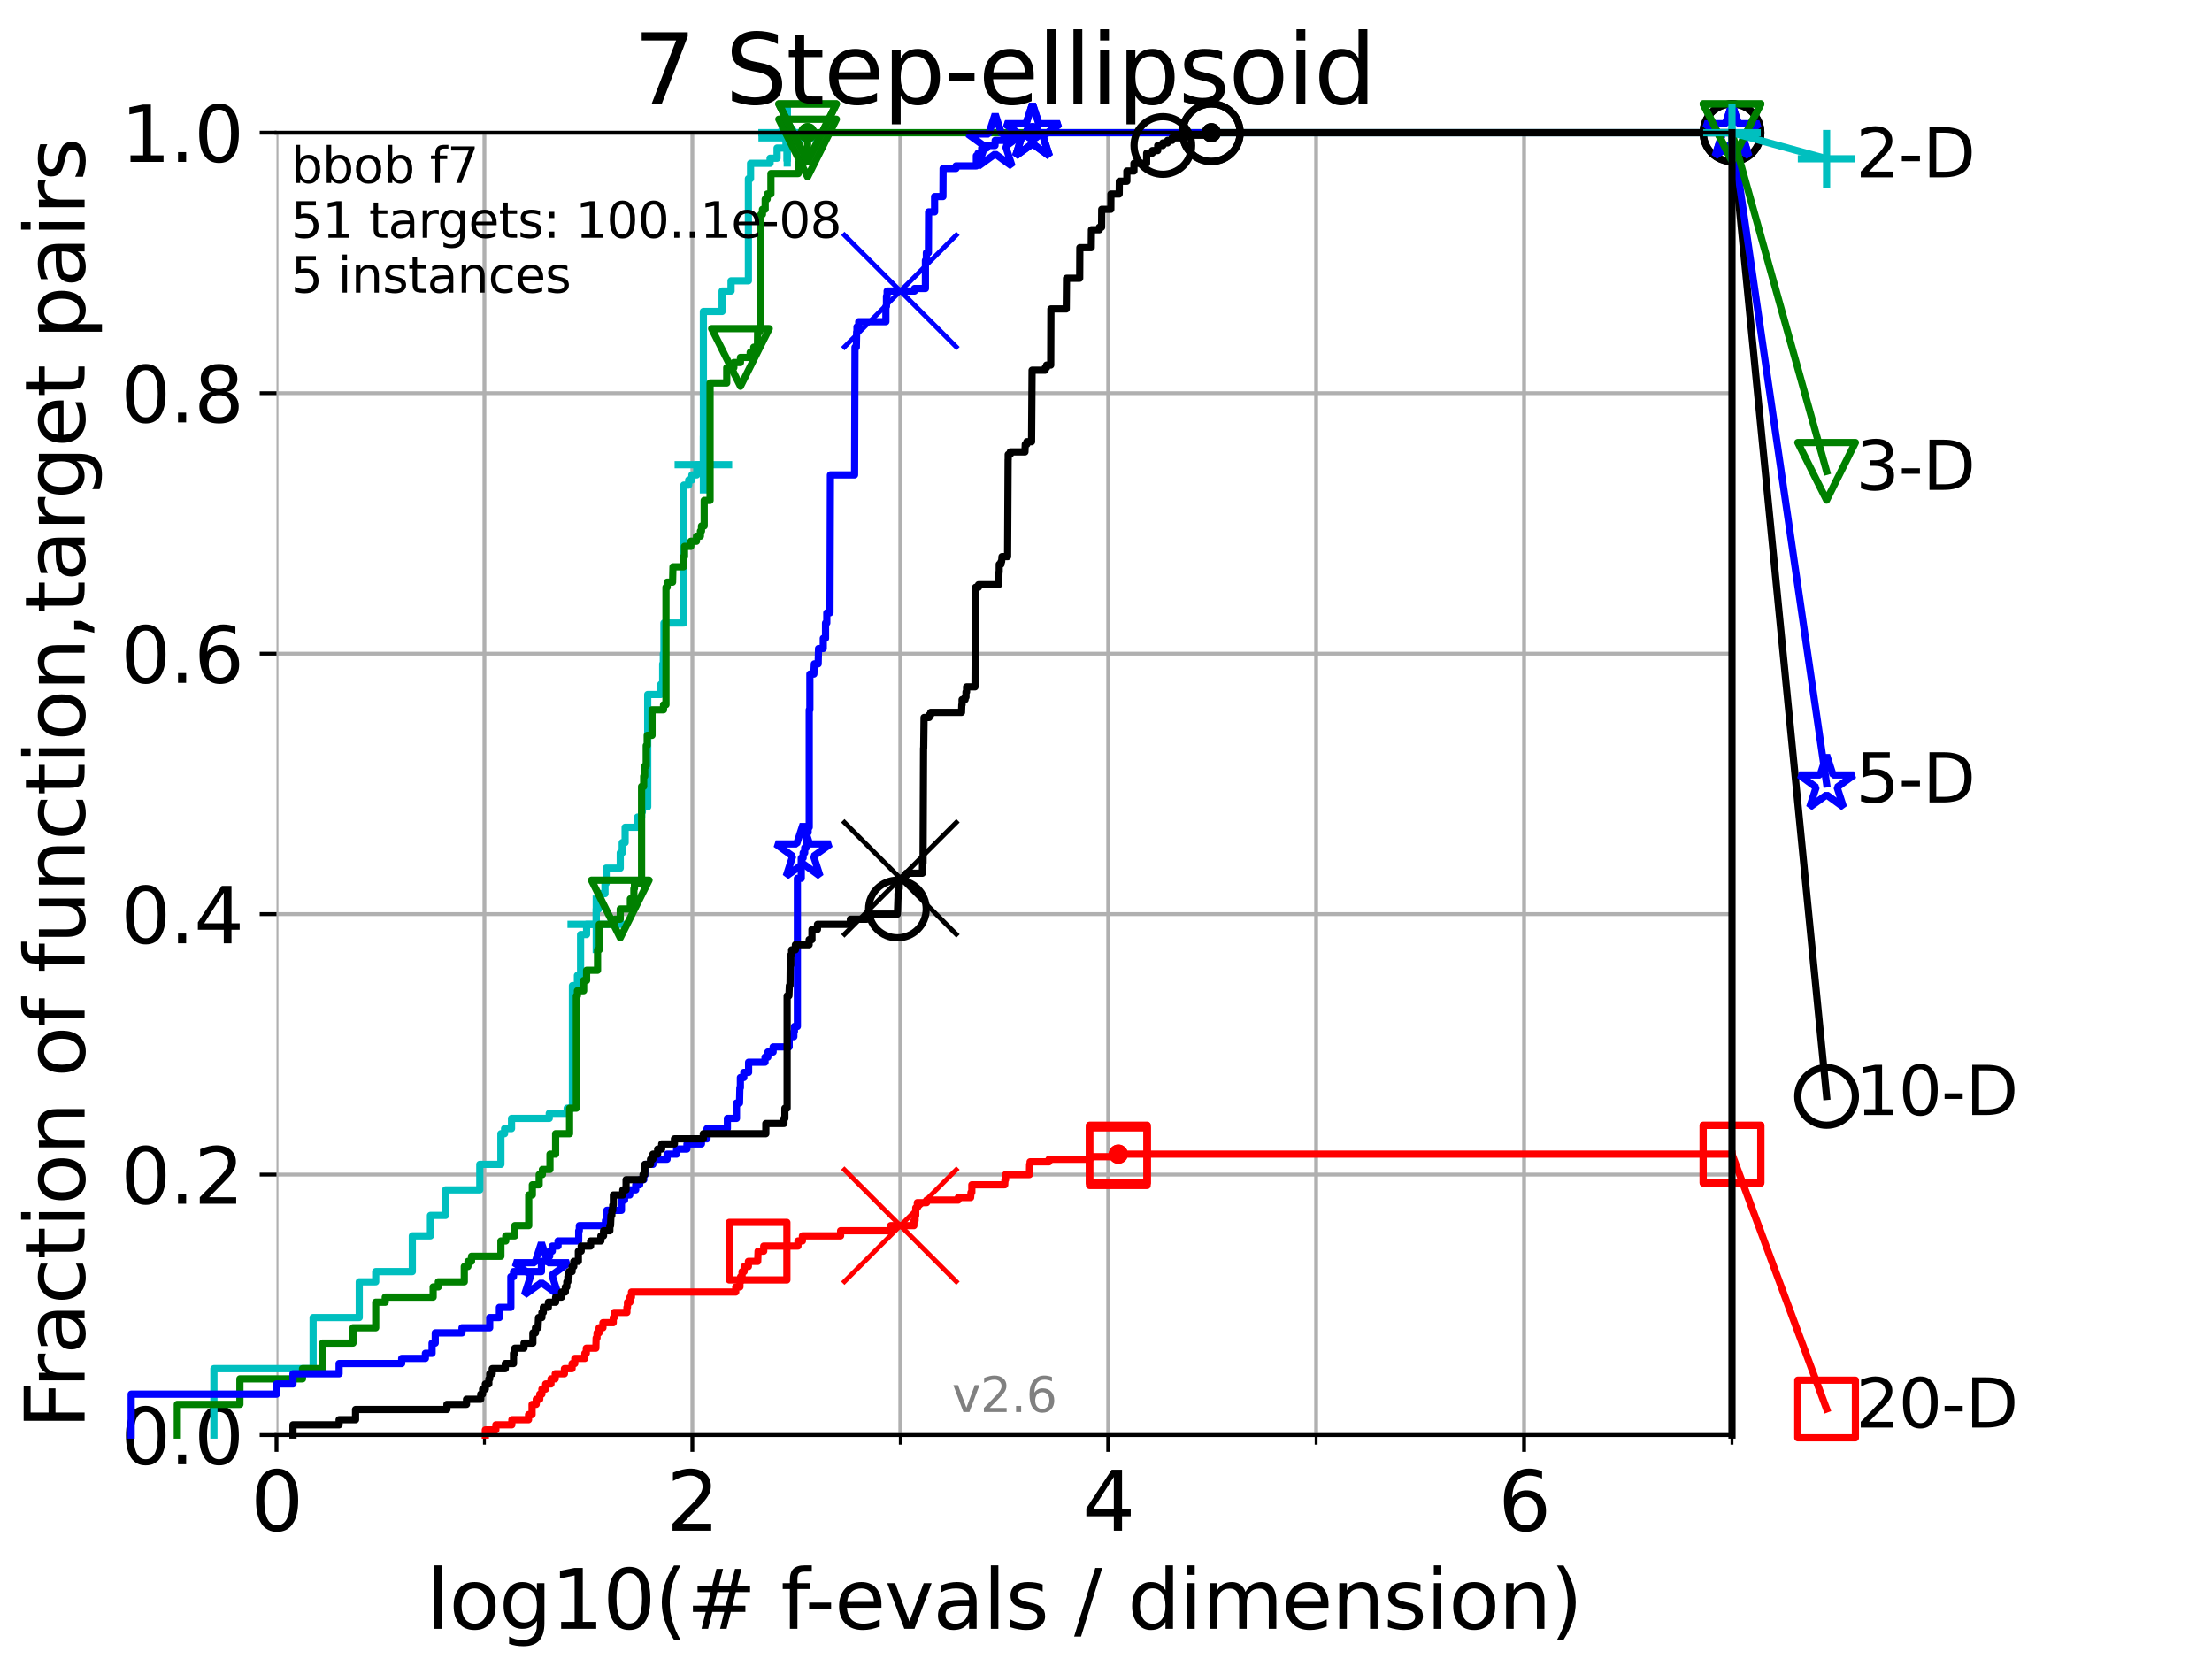 <?xml version="1.0" encoding="utf-8" standalone="no"?>
<!DOCTYPE svg PUBLIC "-//W3C//DTD SVG 1.1//EN"
  "http://www.w3.org/Graphics/SVG/1.1/DTD/svg11.dtd">
<svg xmlns:xlink="http://www.w3.org/1999/xlink" width="460.8pt" height="345.6pt" viewBox="0 0 460.8 345.6" xmlns="http://www.w3.org/2000/svg" version="1.1">
 <defs>
  <style type="text/css">*{stroke-linejoin: round; stroke-linecap: butt}</style>
 </defs>
 <g id="figure_1">
  <g id="patch_1">
   <path d="M 0 345.6 
L 460.8 345.6 
L 460.8 0 
L 0 0 
z
" style="fill: #ffffff"/>
  </g>
  <g id="axes_1">
   <g id="patch_2">
    <path d="M 57.6 298.944 
L 360.806 298.944 
L 360.806 27.648 
L 57.6 27.648 
z
" style="fill: #ffffff"/>
   </g>
   <g id="matplotlib.axis_1">
    <g id="xtick_1">
     <g id="line2d_1">
      <path d="M 57.6 298.944 
L 57.6 27.648 
" clip-path="url(#pb63f9538b0)" style="fill: none; stroke: #b0b0b0; stroke-width: 0.8; stroke-linecap: square"/>
     </g>
     <g id="line2d_2">
      <defs>
       <path id="m1f222aedf0" d="M 0 0 
L 0 3.5 
" style="stroke: #000000; stroke-width: 0.8"/>
      </defs>
      <g>
       <use xlink:href="#m1f222aedf0" x="57.6" y="298.944" style="stroke: #000000; stroke-width: 0.8"/>
      </g>
     </g>
     <g id="text_1">
      <!-- 0 -->
      <g transform="translate(52.192 318.861)scale(0.17 -0.17)">
       <defs>
        <path id="DejaVuSans-30" d="M 2034 4250 
Q 1547 4250 1301 3770 
Q 1056 3291 1056 2328 
Q 1056 1369 1301 889 
Q 1547 409 2034 409 
Q 2525 409 2770 889 
Q 3016 1369 3016 2328 
Q 3016 3291 2770 3770 
Q 2525 4250 2034 4250 
z
M 2034 4750 
Q 2819 4750 3233 4129 
Q 3647 3509 3647 2328 
Q 3647 1150 3233 529 
Q 2819 -91 2034 -91 
Q 1250 -91 836 529 
Q 422 1150 422 2328 
Q 422 3509 836 4129 
Q 1250 4750 2034 4750 
z
" transform="scale(0.016)"/>
       </defs>
       <use xlink:href="#DejaVuSans-30"/>
      </g>
     </g>
    </g>
    <g id="xtick_2">
     <g id="line2d_3">
      <path d="M 144.23 298.944 
L 144.23 27.648 
" clip-path="url(#pb63f9538b0)" style="fill: none; stroke: #b0b0b0; stroke-width: 0.8; stroke-linecap: square"/>
     </g>
     <g id="line2d_4">
      <g>
       <use xlink:href="#m1f222aedf0" x="144.23" y="298.944" style="stroke: #000000; stroke-width: 0.8"/>
      </g>
     </g>
     <g id="text_2">
      <!-- 2 -->
      <g transform="translate(138.822 318.861)scale(0.17 -0.17)">
       <defs>
        <path id="DejaVuSans-32" d="M 1228 531 
L 3431 531 
L 3431 0 
L 469 0 
L 469 531 
Q 828 903 1448 1529 
Q 2069 2156 2228 2338 
Q 2531 2678 2651 2914 
Q 2772 3150 2772 3378 
Q 2772 3750 2511 3984 
Q 2250 4219 1831 4219 
Q 1534 4219 1204 4116 
Q 875 4013 500 3803 
L 500 4441 
Q 881 4594 1212 4672 
Q 1544 4750 1819 4750 
Q 2544 4750 2975 4387 
Q 3406 4025 3406 3419 
Q 3406 3131 3298 2873 
Q 3191 2616 2906 2266 
Q 2828 2175 2409 1742 
Q 1991 1309 1228 531 
z
" transform="scale(0.016)"/>
       </defs>
       <use xlink:href="#DejaVuSans-32"/>
      </g>
     </g>
    </g>
    <g id="xtick_3">
     <g id="line2d_5">
      <path d="M 230.861 298.944 
L 230.861 27.648 
" clip-path="url(#pb63f9538b0)" style="fill: none; stroke: #b0b0b0; stroke-width: 0.8; stroke-linecap: square"/>
     </g>
     <g id="line2d_6">
      <g>
       <use xlink:href="#m1f222aedf0" x="230.861" y="298.944" style="stroke: #000000; stroke-width: 0.8"/>
      </g>
     </g>
     <g id="text_3">
      <!-- 4 -->
      <g transform="translate(225.453 318.861)scale(0.17 -0.17)">
       <defs>
        <path id="DejaVuSans-34" d="M 2419 4116 
L 825 1625 
L 2419 1625 
L 2419 4116 
z
M 2253 4666 
L 3047 4666 
L 3047 1625 
L 3713 1625 
L 3713 1100 
L 3047 1100 
L 3047 0 
L 2419 0 
L 2419 1100 
L 313 1100 
L 313 1709 
L 2253 4666 
z
" transform="scale(0.016)"/>
       </defs>
       <use xlink:href="#DejaVuSans-34"/>
      </g>
     </g>
    </g>
    <g id="xtick_4">
     <g id="line2d_7">
      <path d="M 317.491 298.944 
L 317.491 27.648 
" clip-path="url(#pb63f9538b0)" style="fill: none; stroke: #b0b0b0; stroke-width: 0.8; stroke-linecap: square"/>
     </g>
     <g id="line2d_8">
      <g>
       <use xlink:href="#m1f222aedf0" x="317.491" y="298.944" style="stroke: #000000; stroke-width: 0.8"/>
      </g>
     </g>
     <g id="text_4">
      <!-- 6 -->
      <g transform="translate(312.083 318.861)scale(0.17 -0.17)">
       <defs>
        <path id="DejaVuSans-36" d="M 2113 2584 
Q 1688 2584 1439 2293 
Q 1191 2003 1191 1497 
Q 1191 994 1439 701 
Q 1688 409 2113 409 
Q 2538 409 2786 701 
Q 3034 994 3034 1497 
Q 3034 2003 2786 2293 
Q 2538 2584 2113 2584 
z
M 3366 4563 
L 3366 3988 
Q 3128 4100 2886 4159 
Q 2644 4219 2406 4219 
Q 1781 4219 1451 3797 
Q 1122 3375 1075 2522 
Q 1259 2794 1537 2939 
Q 1816 3084 2150 3084 
Q 2853 3084 3261 2657 
Q 3669 2231 3669 1497 
Q 3669 778 3244 343 
Q 2819 -91 2113 -91 
Q 1303 -91 875 529 
Q 447 1150 447 2328 
Q 447 3434 972 4092 
Q 1497 4750 2381 4750 
Q 2619 4750 2861 4703 
Q 3103 4656 3366 4563 
z
" transform="scale(0.016)"/>
       </defs>
       <use xlink:href="#DejaVuSans-36"/>
      </g>
     </g>
    </g>
    <g id="xtick_5">
     <g id="line2d_9">
      <path d="M 100.915 298.944 
L 100.915 27.648 
" clip-path="url(#pb63f9538b0)" style="fill: none; stroke: #b0b0b0; stroke-width: 0.8; stroke-linecap: square"/>
     </g>
     <g id="line2d_10">
      <defs>
       <path id="md6a4b612a5" d="M 0 0 
L 0 2 
" style="stroke: #000000; stroke-width: 0.6"/>
      </defs>
      <g>
       <use xlink:href="#md6a4b612a5" x="100.915" y="298.944" style="stroke: #000000; stroke-width: 0.6"/>
      </g>
     </g>
    </g>
    <g id="xtick_6">
     <g id="line2d_11">
      <path d="M 187.546 298.944 
L 187.546 27.648 
" clip-path="url(#pb63f9538b0)" style="fill: none; stroke: #b0b0b0; stroke-width: 0.8; stroke-linecap: square"/>
     </g>
     <g id="line2d_12">
      <g>
       <use xlink:href="#md6a4b612a5" x="187.546" y="298.944" style="stroke: #000000; stroke-width: 0.6"/>
      </g>
     </g>
    </g>
    <g id="xtick_7">
     <g id="line2d_13">
      <path d="M 274.176 298.944 
L 274.176 27.648 
" clip-path="url(#pb63f9538b0)" style="fill: none; stroke: #b0b0b0; stroke-width: 0.8; stroke-linecap: square"/>
     </g>
     <g id="line2d_14">
      <g>
       <use xlink:href="#md6a4b612a5" x="274.176" y="298.944" style="stroke: #000000; stroke-width: 0.6"/>
      </g>
     </g>
    </g>
    <g id="xtick_8">
     <g id="line2d_15">
      <path d="M 360.806 298.944 
L 360.806 27.648 
" clip-path="url(#pb63f9538b0)" style="fill: none; stroke: #b0b0b0; stroke-width: 0.8; stroke-linecap: square"/>
     </g>
     <g id="line2d_16">
      <g>
       <use xlink:href="#md6a4b612a5" x="360.806" y="298.944" style="stroke: #000000; stroke-width: 0.6"/>
      </g>
     </g>
    </g>
    <g id="text_5">
     <!-- log10(# f-evals / dimension) -->
     <g transform="translate(88.823 339.314)scale(0.17 -0.17)">
      <defs>
       <path id="DejaVuSans-6c" d="M 603 4863 
L 1178 4863 
L 1178 0 
L 603 0 
L 603 4863 
z
" transform="scale(0.016)"/>
       <path id="DejaVuSans-6f" d="M 1959 3097 
Q 1497 3097 1228 2736 
Q 959 2375 959 1747 
Q 959 1119 1226 758 
Q 1494 397 1959 397 
Q 2419 397 2687 759 
Q 2956 1122 2956 1747 
Q 2956 2369 2687 2733 
Q 2419 3097 1959 3097 
z
M 1959 3584 
Q 2709 3584 3137 3096 
Q 3566 2609 3566 1747 
Q 3566 888 3137 398 
Q 2709 -91 1959 -91 
Q 1206 -91 779 398 
Q 353 888 353 1747 
Q 353 2609 779 3096 
Q 1206 3584 1959 3584 
z
" transform="scale(0.016)"/>
       <path id="DejaVuSans-67" d="M 2906 1791 
Q 2906 2416 2648 2759 
Q 2391 3103 1925 3103 
Q 1463 3103 1205 2759 
Q 947 2416 947 1791 
Q 947 1169 1205 825 
Q 1463 481 1925 481 
Q 2391 481 2648 825 
Q 2906 1169 2906 1791 
z
M 3481 434 
Q 3481 -459 3084 -895 
Q 2688 -1331 1869 -1331 
Q 1566 -1331 1297 -1286 
Q 1028 -1241 775 -1147 
L 775 -588 
Q 1028 -725 1275 -790 
Q 1522 -856 1778 -856 
Q 2344 -856 2625 -561 
Q 2906 -266 2906 331 
L 2906 616 
Q 2728 306 2450 153 
Q 2172 0 1784 0 
Q 1141 0 747 490 
Q 353 981 353 1791 
Q 353 2603 747 3093 
Q 1141 3584 1784 3584 
Q 2172 3584 2450 3431 
Q 2728 3278 2906 2969 
L 2906 3500 
L 3481 3500 
L 3481 434 
z
" transform="scale(0.016)"/>
       <path id="DejaVuSans-31" d="M 794 531 
L 1825 531 
L 1825 4091 
L 703 3866 
L 703 4441 
L 1819 4666 
L 2450 4666 
L 2450 531 
L 3481 531 
L 3481 0 
L 794 0 
L 794 531 
z
" transform="scale(0.016)"/>
       <path id="DejaVuSans-28" d="M 1984 4856 
Q 1566 4138 1362 3434 
Q 1159 2731 1159 2009 
Q 1159 1288 1364 580 
Q 1569 -128 1984 -844 
L 1484 -844 
Q 1016 -109 783 600 
Q 550 1309 550 2009 
Q 550 2706 781 3412 
Q 1013 4119 1484 4856 
L 1984 4856 
z
" transform="scale(0.016)"/>
       <path id="DejaVuSans-23" d="M 3272 2816 
L 2363 2816 
L 2100 1772 
L 3016 1772 
L 3272 2816 
z
M 2803 4594 
L 2478 3297 
L 3391 3297 
L 3719 4594 
L 4219 4594 
L 3897 3297 
L 4872 3297 
L 4872 2816 
L 3775 2816 
L 3519 1772 
L 4513 1772 
L 4513 1294 
L 3397 1294 
L 3072 0 
L 2572 0 
L 2894 1294 
L 1978 1294 
L 1656 0 
L 1153 0 
L 1478 1294 
L 494 1294 
L 494 1772 
L 1594 1772 
L 1856 2816 
L 850 2816 
L 850 3297 
L 1978 3297 
L 2297 4594 
L 2803 4594 
z
" transform="scale(0.016)"/>
       <path id="DejaVuSans-20" transform="scale(0.016)"/>
       <path id="DejaVuSans-66" d="M 2375 4863 
L 2375 4384 
L 1825 4384 
Q 1516 4384 1395 4259 
Q 1275 4134 1275 3809 
L 1275 3500 
L 2222 3500 
L 2222 3053 
L 1275 3053 
L 1275 0 
L 697 0 
L 697 3053 
L 147 3053 
L 147 3500 
L 697 3500 
L 697 3744 
Q 697 4328 969 4595 
Q 1241 4863 1831 4863 
L 2375 4863 
z
" transform="scale(0.016)"/>
       <path id="DejaVuSans-2d" d="M 313 2009 
L 1997 2009 
L 1997 1497 
L 313 1497 
L 313 2009 
z
" transform="scale(0.016)"/>
       <path id="DejaVuSans-65" d="M 3597 1894 
L 3597 1613 
L 953 1613 
Q 991 1019 1311 708 
Q 1631 397 2203 397 
Q 2534 397 2845 478 
Q 3156 559 3463 722 
L 3463 178 
Q 3153 47 2828 -22 
Q 2503 -91 2169 -91 
Q 1331 -91 842 396 
Q 353 884 353 1716 
Q 353 2575 817 3079 
Q 1281 3584 2069 3584 
Q 2775 3584 3186 3129 
Q 3597 2675 3597 1894 
z
M 3022 2063 
Q 3016 2534 2758 2815 
Q 2500 3097 2075 3097 
Q 1594 3097 1305 2825 
Q 1016 2553 972 2059 
L 3022 2063 
z
" transform="scale(0.016)"/>
       <path id="DejaVuSans-76" d="M 191 3500 
L 800 3500 
L 1894 563 
L 2988 3500 
L 3597 3500 
L 2284 0 
L 1503 0 
L 191 3500 
z
" transform="scale(0.016)"/>
       <path id="DejaVuSans-61" d="M 2194 1759 
Q 1497 1759 1228 1600 
Q 959 1441 959 1056 
Q 959 750 1161 570 
Q 1363 391 1709 391 
Q 2188 391 2477 730 
Q 2766 1069 2766 1631 
L 2766 1759 
L 2194 1759 
z
M 3341 1997 
L 3341 0 
L 2766 0 
L 2766 531 
Q 2569 213 2275 61 
Q 1981 -91 1556 -91 
Q 1019 -91 701 211 
Q 384 513 384 1019 
Q 384 1609 779 1909 
Q 1175 2209 1959 2209 
L 2766 2209 
L 2766 2266 
Q 2766 2663 2505 2880 
Q 2244 3097 1772 3097 
Q 1472 3097 1187 3025 
Q 903 2953 641 2809 
L 641 3341 
Q 956 3463 1253 3523 
Q 1550 3584 1831 3584 
Q 2591 3584 2966 3190 
Q 3341 2797 3341 1997 
z
" transform="scale(0.016)"/>
       <path id="DejaVuSans-73" d="M 2834 3397 
L 2834 2853 
Q 2591 2978 2328 3040 
Q 2066 3103 1784 3103 
Q 1356 3103 1142 2972 
Q 928 2841 928 2578 
Q 928 2378 1081 2264 
Q 1234 2150 1697 2047 
L 1894 2003 
Q 2506 1872 2764 1633 
Q 3022 1394 3022 966 
Q 3022 478 2636 193 
Q 2250 -91 1575 -91 
Q 1294 -91 989 -36 
Q 684 19 347 128 
L 347 722 
Q 666 556 975 473 
Q 1284 391 1588 391 
Q 1994 391 2212 530 
Q 2431 669 2431 922 
Q 2431 1156 2273 1281 
Q 2116 1406 1581 1522 
L 1381 1569 
Q 847 1681 609 1914 
Q 372 2147 372 2553 
Q 372 3047 722 3315 
Q 1072 3584 1716 3584 
Q 2034 3584 2315 3537 
Q 2597 3491 2834 3397 
z
" transform="scale(0.016)"/>
       <path id="DejaVuSans-2f" d="M 1625 4666 
L 2156 4666 
L 531 -594 
L 0 -594 
L 1625 4666 
z
" transform="scale(0.016)"/>
       <path id="DejaVuSans-64" d="M 2906 2969 
L 2906 4863 
L 3481 4863 
L 3481 0 
L 2906 0 
L 2906 525 
Q 2725 213 2448 61 
Q 2172 -91 1784 -91 
Q 1150 -91 751 415 
Q 353 922 353 1747 
Q 353 2572 751 3078 
Q 1150 3584 1784 3584 
Q 2172 3584 2448 3432 
Q 2725 3281 2906 2969 
z
M 947 1747 
Q 947 1113 1208 752 
Q 1469 391 1925 391 
Q 2381 391 2643 752 
Q 2906 1113 2906 1747 
Q 2906 2381 2643 2742 
Q 2381 3103 1925 3103 
Q 1469 3103 1208 2742 
Q 947 2381 947 1747 
z
" transform="scale(0.016)"/>
       <path id="DejaVuSans-69" d="M 603 3500 
L 1178 3500 
L 1178 0 
L 603 0 
L 603 3500 
z
M 603 4863 
L 1178 4863 
L 1178 4134 
L 603 4134 
L 603 4863 
z
" transform="scale(0.016)"/>
       <path id="DejaVuSans-6d" d="M 3328 2828 
Q 3544 3216 3844 3400 
Q 4144 3584 4550 3584 
Q 5097 3584 5394 3201 
Q 5691 2819 5691 2113 
L 5691 0 
L 5113 0 
L 5113 2094 
Q 5113 2597 4934 2840 
Q 4756 3084 4391 3084 
Q 3944 3084 3684 2787 
Q 3425 2491 3425 1978 
L 3425 0 
L 2847 0 
L 2847 2094 
Q 2847 2600 2669 2842 
Q 2491 3084 2119 3084 
Q 1678 3084 1418 2786 
Q 1159 2488 1159 1978 
L 1159 0 
L 581 0 
L 581 3500 
L 1159 3500 
L 1159 2956 
Q 1356 3278 1631 3431 
Q 1906 3584 2284 3584 
Q 2666 3584 2933 3390 
Q 3200 3197 3328 2828 
z
" transform="scale(0.016)"/>
       <path id="DejaVuSans-6e" d="M 3513 2113 
L 3513 0 
L 2938 0 
L 2938 2094 
Q 2938 2591 2744 2837 
Q 2550 3084 2163 3084 
Q 1697 3084 1428 2787 
Q 1159 2491 1159 1978 
L 1159 0 
L 581 0 
L 581 3500 
L 1159 3500 
L 1159 2956 
Q 1366 3272 1645 3428 
Q 1925 3584 2291 3584 
Q 2894 3584 3203 3211 
Q 3513 2838 3513 2113 
z
" transform="scale(0.016)"/>
       <path id="DejaVuSans-29" d="M 513 4856 
L 1013 4856 
Q 1481 4119 1714 3412 
Q 1947 2706 1947 2009 
Q 1947 1309 1714 600 
Q 1481 -109 1013 -844 
L 513 -844 
Q 928 -128 1133 580 
Q 1338 1288 1338 2009 
Q 1338 2731 1133 3434 
Q 928 4138 513 4856 
z
" transform="scale(0.016)"/>
      </defs>
      <use xlink:href="#DejaVuSans-6c"/>
      <use xlink:href="#DejaVuSans-6f" x="27.783"/>
      <use xlink:href="#DejaVuSans-67" x="88.965"/>
      <use xlink:href="#DejaVuSans-31" x="152.441"/>
      <use xlink:href="#DejaVuSans-30" x="216.064"/>
      <use xlink:href="#DejaVuSans-28" x="279.688"/>
      <use xlink:href="#DejaVuSans-23" x="318.701"/>
      <use xlink:href="#DejaVuSans-20" x="402.49"/>
      <use xlink:href="#DejaVuSans-66" x="434.277"/>
      <use xlink:href="#DejaVuSans-2d" x="463.982"/>
      <use xlink:href="#DejaVuSans-65" x="500.066"/>
      <use xlink:href="#DejaVuSans-76" x="561.59"/>
      <use xlink:href="#DejaVuSans-61" x="620.77"/>
      <use xlink:href="#DejaVuSans-6c" x="682.049"/>
      <use xlink:href="#DejaVuSans-73" x="709.832"/>
      <use xlink:href="#DejaVuSans-20" x="761.932"/>
      <use xlink:href="#DejaVuSans-2f" x="793.719"/>
      <use xlink:href="#DejaVuSans-20" x="827.41"/>
      <use xlink:href="#DejaVuSans-64" x="859.197"/>
      <use xlink:href="#DejaVuSans-69" x="922.674"/>
      <use xlink:href="#DejaVuSans-6d" x="950.457"/>
      <use xlink:href="#DejaVuSans-65" x="1047.869"/>
      <use xlink:href="#DejaVuSans-6e" x="1109.393"/>
      <use xlink:href="#DejaVuSans-73" x="1172.771"/>
      <use xlink:href="#DejaVuSans-69" x="1224.871"/>
      <use xlink:href="#DejaVuSans-6f" x="1252.654"/>
      <use xlink:href="#DejaVuSans-6e" x="1313.836"/>
      <use xlink:href="#DejaVuSans-29" x="1377.215"/>
     </g>
    </g>
   </g>
   <g id="matplotlib.axis_2">
    <g id="ytick_1">
     <g id="line2d_17">
      <path d="M 57.6 298.944 
L 360.806 298.944 
" clip-path="url(#pb63f9538b0)" style="fill: none; stroke: #b0b0b0; stroke-width: 0.8; stroke-linecap: square"/>
     </g>
     <g id="line2d_18">
      <defs>
       <path id="m0bec280d5c" d="M 0 0 
L -3.5 0 
" style="stroke: #000000; stroke-width: 0.8"/>
      </defs>
      <g>
       <use xlink:href="#m0bec280d5c" x="57.6" y="298.944" style="stroke: #000000; stroke-width: 0.8"/>
      </g>
     </g>
     <g id="text_6">
      <!-- 0.0 -->
      <g transform="translate(25.155 305.023)scale(0.16 -0.16)">
       <defs>
        <path id="DejaVuSans-2e" d="M 684 794 
L 1344 794 
L 1344 0 
L 684 0 
L 684 794 
z
" transform="scale(0.016)"/>
       </defs>
       <use xlink:href="#DejaVuSans-30"/>
       <use xlink:href="#DejaVuSans-2e" x="63.623"/>
       <use xlink:href="#DejaVuSans-30" x="95.41"/>
      </g>
     </g>
    </g>
    <g id="ytick_2">
     <g id="line2d_19">
      <path d="M 57.6 244.685 
L 360.806 244.685 
" clip-path="url(#pb63f9538b0)" style="fill: none; stroke: #b0b0b0; stroke-width: 0.8; stroke-linecap: square"/>
     </g>
     <g id="line2d_20">
      <g>
       <use xlink:href="#m0bec280d5c" x="57.6" y="244.685" style="stroke: #000000; stroke-width: 0.8"/>
      </g>
     </g>
     <g id="text_7">
      <!-- 0.2 -->
      <g transform="translate(25.155 250.764)scale(0.16 -0.16)">
       <use xlink:href="#DejaVuSans-30"/>
       <use xlink:href="#DejaVuSans-2e" x="63.623"/>
       <use xlink:href="#DejaVuSans-32" x="95.41"/>
      </g>
     </g>
    </g>
    <g id="ytick_3">
     <g id="line2d_21">
      <path d="M 57.6 190.426 
L 360.806 190.426 
" clip-path="url(#pb63f9538b0)" style="fill: none; stroke: #b0b0b0; stroke-width: 0.8; stroke-linecap: square"/>
     </g>
     <g id="line2d_22">
      <g>
       <use xlink:href="#m0bec280d5c" x="57.6" y="190.426" style="stroke: #000000; stroke-width: 0.8"/>
      </g>
     </g>
     <g id="text_8">
      <!-- 0.4 -->
      <g transform="translate(25.155 196.504)scale(0.16 -0.16)">
       <use xlink:href="#DejaVuSans-30"/>
       <use xlink:href="#DejaVuSans-2e" x="63.623"/>
       <use xlink:href="#DejaVuSans-34" x="95.41"/>
      </g>
     </g>
    </g>
    <g id="ytick_4">
     <g id="line2d_23">
      <path d="M 57.6 136.166 
L 360.806 136.166 
" clip-path="url(#pb63f9538b0)" style="fill: none; stroke: #b0b0b0; stroke-width: 0.8; stroke-linecap: square"/>
     </g>
     <g id="line2d_24">
      <g>
       <use xlink:href="#m0bec280d5c" x="57.6" y="136.166" style="stroke: #000000; stroke-width: 0.8"/>
      </g>
     </g>
     <g id="text_9">
      <!-- 0.6 -->
      <g transform="translate(25.155 142.245)scale(0.16 -0.16)">
       <use xlink:href="#DejaVuSans-30"/>
       <use xlink:href="#DejaVuSans-2e" x="63.623"/>
       <use xlink:href="#DejaVuSans-36" x="95.41"/>
      </g>
     </g>
    </g>
    <g id="ytick_5">
     <g id="line2d_25">
      <path d="M 57.6 81.907 
L 360.806 81.907 
" clip-path="url(#pb63f9538b0)" style="fill: none; stroke: #b0b0b0; stroke-width: 0.8; stroke-linecap: square"/>
     </g>
     <g id="line2d_26">
      <g>
       <use xlink:href="#m0bec280d5c" x="57.6" y="81.907" style="stroke: #000000; stroke-width: 0.8"/>
      </g>
     </g>
     <g id="text_10">
      <!-- 0.8 -->
      <g transform="translate(25.155 87.986)scale(0.16 -0.16)">
       <defs>
        <path id="DejaVuSans-38" d="M 2034 2216 
Q 1584 2216 1326 1975 
Q 1069 1734 1069 1313 
Q 1069 891 1326 650 
Q 1584 409 2034 409 
Q 2484 409 2743 651 
Q 3003 894 3003 1313 
Q 3003 1734 2745 1975 
Q 2488 2216 2034 2216 
z
M 1403 2484 
Q 997 2584 770 2862 
Q 544 3141 544 3541 
Q 544 4100 942 4425 
Q 1341 4750 2034 4750 
Q 2731 4750 3128 4425 
Q 3525 4100 3525 3541 
Q 3525 3141 3298 2862 
Q 3072 2584 2669 2484 
Q 3125 2378 3379 2068 
Q 3634 1759 3634 1313 
Q 3634 634 3220 271 
Q 2806 -91 2034 -91 
Q 1263 -91 848 271 
Q 434 634 434 1313 
Q 434 1759 690 2068 
Q 947 2378 1403 2484 
z
M 1172 3481 
Q 1172 3119 1398 2916 
Q 1625 2713 2034 2713 
Q 2441 2713 2670 2916 
Q 2900 3119 2900 3481 
Q 2900 3844 2670 4047 
Q 2441 4250 2034 4250 
Q 1625 4250 1398 4047 
Q 1172 3844 1172 3481 
z
" transform="scale(0.016)"/>
       </defs>
       <use xlink:href="#DejaVuSans-30"/>
       <use xlink:href="#DejaVuSans-2e" x="63.623"/>
       <use xlink:href="#DejaVuSans-38" x="95.41"/>
      </g>
     </g>
    </g>
    <g id="ytick_6">
     <g id="line2d_27">
      <path d="M 57.6 27.648 
L 360.806 27.648 
" clip-path="url(#pb63f9538b0)" style="fill: none; stroke: #b0b0b0; stroke-width: 0.8; stroke-linecap: square"/>
     </g>
     <g id="line2d_28">
      <g>
       <use xlink:href="#m0bec280d5c" x="57.6" y="27.648" style="stroke: #000000; stroke-width: 0.8"/>
      </g>
     </g>
     <g id="text_11">
      <!-- 1.0 -->
      <g transform="translate(25.155 33.727)scale(0.16 -0.16)">
       <use xlink:href="#DejaVuSans-31"/>
       <use xlink:href="#DejaVuSans-2e" x="63.623"/>
       <use xlink:href="#DejaVuSans-30" x="95.41"/>
      </g>
     </g>
    </g>
    <g id="text_12">
     <!-- Fraction of function,target pairs -->
     <g transform="translate(17.62 297.681)rotate(-90)scale(0.17 -0.17)">
      <defs>
       <path id="DejaVuSans-46" d="M 628 4666 
L 3309 4666 
L 3309 4134 
L 1259 4134 
L 1259 2759 
L 3109 2759 
L 3109 2228 
L 1259 2228 
L 1259 0 
L 628 0 
L 628 4666 
z
" transform="scale(0.016)"/>
       <path id="DejaVuSans-72" d="M 2631 2963 
Q 2534 3019 2420 3045 
Q 2306 3072 2169 3072 
Q 1681 3072 1420 2755 
Q 1159 2438 1159 1844 
L 1159 0 
L 581 0 
L 581 3500 
L 1159 3500 
L 1159 2956 
Q 1341 3275 1631 3429 
Q 1922 3584 2338 3584 
Q 2397 3584 2469 3576 
Q 2541 3569 2628 3553 
L 2631 2963 
z
" transform="scale(0.016)"/>
       <path id="DejaVuSans-63" d="M 3122 3366 
L 3122 2828 
Q 2878 2963 2633 3030 
Q 2388 3097 2138 3097 
Q 1578 3097 1268 2742 
Q 959 2388 959 1747 
Q 959 1106 1268 751 
Q 1578 397 2138 397 
Q 2388 397 2633 464 
Q 2878 531 3122 666 
L 3122 134 
Q 2881 22 2623 -34 
Q 2366 -91 2075 -91 
Q 1284 -91 818 406 
Q 353 903 353 1747 
Q 353 2603 823 3093 
Q 1294 3584 2113 3584 
Q 2378 3584 2631 3529 
Q 2884 3475 3122 3366 
z
" transform="scale(0.016)"/>
       <path id="DejaVuSans-74" d="M 1172 4494 
L 1172 3500 
L 2356 3500 
L 2356 3053 
L 1172 3053 
L 1172 1153 
Q 1172 725 1289 603 
Q 1406 481 1766 481 
L 2356 481 
L 2356 0 
L 1766 0 
Q 1100 0 847 248 
Q 594 497 594 1153 
L 594 3053 
L 172 3053 
L 172 3500 
L 594 3500 
L 594 4494 
L 1172 4494 
z
" transform="scale(0.016)"/>
       <path id="DejaVuSans-75" d="M 544 1381 
L 544 3500 
L 1119 3500 
L 1119 1403 
Q 1119 906 1312 657 
Q 1506 409 1894 409 
Q 2359 409 2629 706 
Q 2900 1003 2900 1516 
L 2900 3500 
L 3475 3500 
L 3475 0 
L 2900 0 
L 2900 538 
Q 2691 219 2414 64 
Q 2138 -91 1772 -91 
Q 1169 -91 856 284 
Q 544 659 544 1381 
z
M 1991 3584 
L 1991 3584 
z
" transform="scale(0.016)"/>
       <path id="DejaVuSans-2c" d="M 750 794 
L 1409 794 
L 1409 256 
L 897 -744 
L 494 -744 
L 750 256 
L 750 794 
z
" transform="scale(0.016)"/>
       <path id="DejaVuSans-70" d="M 1159 525 
L 1159 -1331 
L 581 -1331 
L 581 3500 
L 1159 3500 
L 1159 2969 
Q 1341 3281 1617 3432 
Q 1894 3584 2278 3584 
Q 2916 3584 3314 3078 
Q 3713 2572 3713 1747 
Q 3713 922 3314 415 
Q 2916 -91 2278 -91 
Q 1894 -91 1617 61 
Q 1341 213 1159 525 
z
M 3116 1747 
Q 3116 2381 2855 2742 
Q 2594 3103 2138 3103 
Q 1681 3103 1420 2742 
Q 1159 2381 1159 1747 
Q 1159 1113 1420 752 
Q 1681 391 2138 391 
Q 2594 391 2855 752 
Q 3116 1113 3116 1747 
z
" transform="scale(0.016)"/>
      </defs>
      <use xlink:href="#DejaVuSans-46"/>
      <use xlink:href="#DejaVuSans-72" x="50.27"/>
      <use xlink:href="#DejaVuSans-61" x="91.383"/>
      <use xlink:href="#DejaVuSans-63" x="152.662"/>
      <use xlink:href="#DejaVuSans-74" x="207.643"/>
      <use xlink:href="#DejaVuSans-69" x="246.852"/>
      <use xlink:href="#DejaVuSans-6f" x="274.635"/>
      <use xlink:href="#DejaVuSans-6e" x="335.816"/>
      <use xlink:href="#DejaVuSans-20" x="399.195"/>
      <use xlink:href="#DejaVuSans-6f" x="430.982"/>
      <use xlink:href="#DejaVuSans-66" x="492.164"/>
      <use xlink:href="#DejaVuSans-20" x="527.369"/>
      <use xlink:href="#DejaVuSans-66" x="559.156"/>
      <use xlink:href="#DejaVuSans-75" x="594.361"/>
      <use xlink:href="#DejaVuSans-6e" x="657.74"/>
      <use xlink:href="#DejaVuSans-63" x="721.119"/>
      <use xlink:href="#DejaVuSans-74" x="776.1"/>
      <use xlink:href="#DejaVuSans-69" x="815.309"/>
      <use xlink:href="#DejaVuSans-6f" x="843.092"/>
      <use xlink:href="#DejaVuSans-6e" x="904.273"/>
      <use xlink:href="#DejaVuSans-2c" x="967.652"/>
      <use xlink:href="#DejaVuSans-74" x="999.439"/>
      <use xlink:href="#DejaVuSans-61" x="1038.648"/>
      <use xlink:href="#DejaVuSans-72" x="1099.928"/>
      <use xlink:href="#DejaVuSans-67" x="1139.291"/>
      <use xlink:href="#DejaVuSans-65" x="1202.768"/>
      <use xlink:href="#DejaVuSans-74" x="1264.291"/>
      <use xlink:href="#DejaVuSans-20" x="1303.5"/>
      <use xlink:href="#DejaVuSans-70" x="1335.287"/>
      <use xlink:href="#DejaVuSans-61" x="1398.764"/>
      <use xlink:href="#DejaVuSans-69" x="1460.043"/>
      <use xlink:href="#DejaVuSans-72" x="1487.826"/>
      <use xlink:href="#DejaVuSans-73" x="1528.939"/>
     </g>
    </g>
   </g>
   <g id="line2d_29">
    <defs>
     <path id="mb13635c93d" d="M 0 1.5 
C 0.398 1.5 0.779 1.342 1.061 1.061 
C 1.342 0.779 1.5 0.398 1.5 0 
C 1.5 -0.398 1.342 -0.779 1.061 -1.061 
C 0.779 -1.342 0.398 -1.5 0 -1.5 
C -0.398 -1.5 -0.779 -1.342 -1.061 -1.061 
C -1.342 -0.779 -1.5 -0.398 -1.5 0 
C -1.5 0.398 -1.342 0.779 -1.061 1.061 
C -0.779 1.342 -0.398 1.5 0 1.5 
z
" style="stroke: #00bfbf"/>
    </defs>
    <g>
     <use xlink:href="#mb13635c93d" x="163.998" y="27.648" style="fill: #00bfbf; stroke: #00bfbf"/>
     <use xlink:href="#mb13635c93d" x="163.998" y="27.648" style="fill: #00bfbf; stroke: #00bfbf"/>
    </g>
   </g>
   <g id="line2d_30">
    <path d="M 44.561 298.944 
L 44.561 285.113 
L 65.227 285.113 
L 65.227 274.474 
L 74.837 274.474 
L 74.837 267.027 
L 78.267 267.027 
L 78.267 264.899 
L 85.894 264.899 
L 85.894 257.452 
L 89.669 257.452 
L 89.669 253.196 
L 92.812 253.196 
L 92.812 247.877 
L 99.95 247.877 
L 99.95 242.557 
L 104.345 242.557 
L 104.345 236.174 
L 105.113 236.174 
L 105.113 235.11 
L 106.561 235.11 
L 106.561 232.982 
L 114.419 232.982 
L 114.419 231.918 
L 118.152 231.918 
L 118.152 230.854 
L 119.248 230.854 
L 119.248 205.32 
L 120.284 205.32 
L 120.284 203.192 
L 120.944 203.192 
L 120.944 194.681 
L 122.199 194.681 
L 122.199 192.553 
L 124.211 192.553 
L 124.211 189.362 
L 124.748 189.362 
L 124.748 186.17 
L 126.029 186.17 
L 126.029 184.042 
L 126.275 184.042 
L 126.275 180.85 
L 129.209 180.85 
L 129.209 177.659 
L 129.623 177.659 
L 129.623 175.531 
L 130.226 175.531 
L 130.226 172.339 
L 132.812 172.339 
L 132.812 170.211 
L 133.656 170.211 
L 133.656 169.147 
L 133.82 169.147 
L 133.82 168.084 
L 134.932 168.084 
L 134.932 144.678 
L 137.655 144.678 
L 137.655 142.55 
L 138.051 142.55 
L 138.051 138.294 
L 138.181 138.294 
L 138.181 136.166 
L 138.31 136.166 
L 138.31 129.783 
L 142.456 129.783 
L 142.456 101.058 
L 143.462 101.058 
L 143.462 99.994 
L 144.136 99.994 
L 144.136 98.93 
L 145.148 98.93 
L 145.148 96.802 
L 146.53 96.802 
L 146.53 64.885 
L 150.425 64.885 
L 150.425 60.629 
L 152.292 60.629 
L 152.292 58.501 
L 155.904 58.501 
L 155.904 37.223 
L 156.354 37.223 
L 156.354 34.031 
L 160.423 34.031 
L 160.423 32.968 
L 161.877 32.968 
L 161.877 30.84 
L 163.733 30.84 
L 163.733 28.712 
L 163.998 28.712 
L 163.998 27.648 
L 360.806 27.648 
" style="fill: none; stroke: #00bfbf; stroke-width: 1.5; stroke-linecap: square"/>
   </g>
   <g id="line2d_31">
    <defs>
     <path id="meeed13249c" d="M -6 0 
L 6 0 
M 0 6 
L 0 -6 
" style="stroke: #00bfbf; stroke-width: 1.5"/>
    </defs>
    <g>
     <use xlink:href="#meeed13249c" x="124.211" y="192.553" style="fill-opacity: 0; stroke: #00bfbf; stroke-width: 1.5"/>
     <use xlink:href="#meeed13249c" x="146.53" y="96.802" style="fill-opacity: 0; stroke: #00bfbf; stroke-width: 1.5"/>
     <use xlink:href="#meeed13249c" x="163.998" y="28.712" style="fill-opacity: 0; stroke: #00bfbf; stroke-width: 1.5"/>
     <use xlink:href="#meeed13249c" x="163.998" y="27.648" style="fill-opacity: 0; stroke: #00bfbf; stroke-width: 1.5"/>
     <use xlink:href="#meeed13249c" x="163.998" y="27.648" style="fill-opacity: 0; stroke: #00bfbf; stroke-width: 1.5"/>
     <use xlink:href="#meeed13249c" x="360.806" y="27.648" style="fill-opacity: 0; stroke: #00bfbf; stroke-width: 1.5"/>
    </g>
   </g>
   <g id="line2d_32">
    <path style="fill: none; stroke: #00bfbf; stroke-width: 1.5; stroke-linecap: square"/>
    <g/>
   </g>
   <g id="line2d_33">
    <defs>
     <path id="m8b398eb27e" d="M 0 1.5 
C 0.398 1.5 0.779 1.342 1.061 1.061 
C 1.342 0.779 1.5 0.398 1.5 0 
C 1.5 -0.398 1.342 -0.779 1.061 -1.061 
C 0.779 -1.342 0.398 -1.5 0 -1.5 
C -0.398 -1.5 -0.779 -1.342 -1.061 -1.061 
C -1.342 -0.779 -1.5 -0.398 -1.5 0 
C -1.5 0.398 -1.342 0.779 -1.061 1.061 
C -0.779 1.342 -0.398 1.5 0 1.5 
z
" style="stroke: #008000"/>
    </defs>
    <g>
     <use xlink:href="#m8b398eb27e" x="168.239" y="27.648" style="fill: #008000; stroke: #008000"/>
     <use xlink:href="#m8b398eb27e" x="168.239" y="27.648" style="fill: #008000; stroke: #008000"/>
    </g>
   </g>
   <g id="line2d_34">
    <path d="M 36.933 298.944 
L 36.933 292.561 
L 49.973 292.561 
L 49.973 287.241 
L 63.012 287.241 
L 63.012 285.113 
L 67.209 285.113 
L 67.209 279.794 
L 73.539 279.794 
L 73.539 276.602 
L 78.267 276.602 
L 78.267 271.282 
L 80.249 271.282 
L 80.249 270.219 
L 90.231 270.219 
L 90.231 268.091 
L 91.306 268.091 
L 91.306 267.027 
L 96.718 267.027 
L 96.718 263.835 
L 97.485 263.835 
L 97.485 262.771 
L 98.223 262.771 
L 98.223 261.707 
L 104.345 261.707 
L 104.345 258.516 
L 105.362 258.516 
L 105.362 257.452 
L 107.245 257.452 
L 107.245 255.324 
L 110.145 255.324 
L 110.145 248.94 
L 110.897 248.94 
L 110.897 246.813 
L 112.318 246.813 
L 112.318 244.685 
L 112.989 244.685 
L 112.989 243.621 
L 114.571 243.621 
L 114.571 240.429 
L 115.747 240.429 
L 115.747 236.174 
L 118.647 236.174 
L 118.647 230.854 
L 120.059 230.854 
L 120.059 207.448 
L 120.284 207.448 
L 120.284 206.384 
L 121.582 206.384 
L 121.582 204.256 
L 122.199 204.256 
L 122.199 202.129 
L 124.482 202.129 
L 124.482 197.873 
L 124.837 197.873 
L 124.837 192.553 
L 128.06 192.553 
L 128.06 191.49 
L 129.209 191.49 
L 129.209 189.362 
L 131.316 189.362 
L 131.316 187.234 
L 132.049 187.234 
L 132.049 185.106 
L 132.169 185.106 
L 132.169 184.042 
L 133.656 184.042 
L 133.656 163.828 
L 134.091 163.828 
L 134.091 161.7 
L 134.305 161.7 
L 134.305 159.572 
L 134.621 159.572 
L 134.621 155.317 
L 134.829 155.317 
L 134.829 153.189 
L 135.835 153.189 
L 135.835 147.869 
L 138.224 147.869 
L 138.224 146.805 
L 138.735 146.805 
L 138.735 122.336 
L 138.985 122.336 
L 138.985 121.272 
L 140.111 121.272 
L 140.189 118.08 
L 142.387 118.08 
L 142.387 115.952 
L 142.594 115.952 
L 142.594 113.824 
L 143.914 113.824 
L 143.914 112.76 
L 145.088 112.76 
L 145.088 111.697 
L 145.909 111.697 
L 145.909 110.633 
L 146.137 110.633 
L 146.137 109.569 
L 146.695 109.569 
L 146.695 104.249 
L 147.92 104.249 
L 147.92 79.779 
L 151.392 79.779 
L 151.392 76.588 
L 152.875 76.588 
L 152.875 75.524 
L 154.249 75.524 
L 154.249 74.46 
L 156.272 74.46 
L 156.272 73.396 
L 157.017 73.396 
L 157.017 72.332 
L 157.795 72.332 
L 157.826 69.14 
L 158.247 69.14 
L 158.247 68.076 
L 158.484 68.076 
L 158.484 44.67 
L 158.833 44.67 
L 158.833 43.607 
L 159.401 43.607 
L 159.401 41.479 
L 159.817 41.479 
L 159.817 40.415 
L 160.595 40.415 
L 160.595 36.159 
L 166.287 36.159 
L 166.287 34.031 
L 167.435 34.031 
L 167.435 32.968 
L 168.222 32.968 
L 168.239 27.648 
L 360.806 27.648 
L 360.806 27.648 
" style="fill: none; stroke: #008000; stroke-width: 1.5; stroke-linecap: square"/>
   </g>
   <g id="line2d_35">
    <defs>
     <path id="m7be9f859bd" d="M -0 6 
L 6 -6 
L -6 -6 
z
" style="stroke: #008000; stroke-width: 1.5; stroke-linejoin: miter"/>
    </defs>
    <g>
     <use xlink:href="#m7be9f859bd" x="129.209" y="189.362" style="fill-opacity: 0; stroke: #008000; stroke-width: 1.5; stroke-linejoin: miter"/>
     <use xlink:href="#m7be9f859bd" x="154.249" y="74.46" style="fill-opacity: 0; stroke: #008000; stroke-width: 1.5; stroke-linejoin: miter"/>
     <use xlink:href="#m7be9f859bd" x="168.239" y="30.84" style="fill-opacity: 0; stroke: #008000; stroke-width: 1.5; stroke-linejoin: miter"/>
     <use xlink:href="#m7be9f859bd" x="168.239" y="27.648" style="fill-opacity: 0; stroke: #008000; stroke-width: 1.5; stroke-linejoin: miter"/>
     <use xlink:href="#m7be9f859bd" x="168.239" y="27.648" style="fill-opacity: 0; stroke: #008000; stroke-width: 1.5; stroke-linejoin: miter"/>
     <use xlink:href="#m7be9f859bd" x="360.806" y="27.648" style="fill-opacity: 0; stroke: #008000; stroke-width: 1.5; stroke-linejoin: miter"/>
    </g>
   </g>
   <g id="line2d_36">
    <path style="fill: none; stroke: #008000; stroke-width: 1.5; stroke-linecap: square"/>
    <g/>
   </g>
   <g id="line2d_37">
    <defs>
     <path id="m435296ff73" d="M 0 1.5 
C 0.398 1.5 0.779 1.342 1.061 1.061 
C 1.342 0.779 1.5 0.398 1.5 0 
C 1.5 -0.398 1.342 -0.779 1.061 -1.061 
C 0.779 -1.342 0.398 -1.5 0 -1.5 
C -0.398 -1.5 -0.779 -1.342 -1.061 -1.061 
C -1.342 -0.779 -1.5 -0.398 -1.5 0 
C -1.5 0.398 -1.342 0.779 -1.061 1.061 
C -0.779 1.342 -0.398 1.5 0 1.5 
z
" style="stroke: #0000ff"/>
    </defs>
    <g>
     <use xlink:href="#m435296ff73" x="215.086" y="27.648" style="fill: #0000ff; stroke: #0000ff"/>
     <use xlink:href="#m435296ff73" x="215.086" y="27.648" style="fill: #0000ff; stroke: #0000ff"/>
    </g>
   </g>
   <g id="line2d_38">
    <path d="M 27.324 298.944 
L 27.324 290.433 
L 57.6 290.433 
L 57.6 288.305 
L 61.03 288.305 
L 61.03 286.177 
L 70.639 286.177 
L 70.639 284.049 
L 83.678 284.049 
L 83.678 282.985 
L 88.614 282.985 
L 88.614 281.922 
L 90.008 281.922 
L 90.008 279.794 
L 90.668 279.794 
L 90.668 277.666 
L 96.241 277.666 
L 96.241 276.602 
L 102.011 276.602 
L 102.011 274.474 
L 104.029 274.474 
L 104.029 272.346 
L 106.421 272.346 
L 106.421 265.963 
L 106.974 265.963 
L 106.974 264.899 
L 112.79 264.899 
L 112.79 262.771 
L 114.142 262.771 
L 114.142 261.707 
L 114.51 261.707 
L 114.51 260.643 
L 115.051 260.643 
L 115.051 259.579 
L 116.253 259.579 
L 116.253 258.516 
L 120.551 258.516 
L 120.551 256.388 
L 120.683 256.388 
L 120.683 255.324 
L 126.127 255.324 
L 126.127 254.26 
L 126.421 254.26 
L 126.421 252.132 
L 129.458 252.132 
L 129.458 250.004 
L 130.107 250.004 
L 130.107 248.94 
L 131.191 248.94 
L 131.191 247.877 
L 132.429 247.877 
L 132.429 246.813 
L 133.256 246.813 
L 133.256 245.749 
L 134.113 245.749 
L 134.113 244.685 
L 134.432 244.685 
L 134.432 242.557 
L 136.011 242.557 
L 136.011 241.493 
L 138.969 241.493 
L 138.969 240.429 
L 140.951 240.429 
L 140.951 239.365 
L 143.106 239.365 
L 143.106 238.301 
L 146.126 238.301 
L 146.126 237.237 
L 147.28 237.237 
L 147.28 235.11 
L 151.529 235.11 
L 151.529 232.982 
L 153.421 232.982 
L 153.421 229.79 
L 154.057 229.79 
L 154.124 226.598 
L 154.234 226.598 
L 154.234 224.471 
L 154.95 224.471 
L 154.95 223.407 
L 155.945 223.407 
L 155.945 221.279 
L 159.368 221.279 
L 159.368 220.215 
L 159.964 220.215 
L 159.964 219.151 
L 161.056 219.151 
L 161.056 218.087 
L 164.401 218.087 
L 164.401 215.959 
L 165.368 215.959 
L 165.368 214.895 
L 165.49 214.895 
L 165.49 213.832 
L 166.111 213.832 
L 166.111 182.978 
L 166.917 182.978 
L 166.917 178.723 
L 167.307 178.723 
L 167.307 177.659 
L 167.635 177.659 
L 167.635 176.595 
L 167.957 176.595 
L 167.957 175.531 
L 168.074 175.531 
L 168.074 173.403 
L 168.348 173.403 
L 168.348 172.339 
L 168.576 172.339 
L 168.576 147.869 
L 168.71 147.869 
L 168.71 140.422 
L 169.541 140.422 
L 169.639 138.294 
L 170.44 138.294 
L 170.515 135.102 
L 171.502 135.102 
L 171.502 132.975 
L 171.973 132.975 
L 171.973 129.783 
L 172.238 129.783 
L 172.238 127.655 
L 172.897 127.655 
L 172.987 98.93 
L 178.024 98.93 
L 178.111 72.332 
L 178.395 72.332 
L 178.456 69.14 
L 178.523 69.14 
L 178.523 68.076 
L 178.89 68.076 
L 178.89 67.013 
L 184.546 67.013 
L 184.546 63.821 
L 184.669 63.821 
L 184.669 61.693 
L 184.804 61.693 
L 184.804 60.629 
L 190.515 60.629 
L 190.515 60.097 
L 192.78 60.097 
L 192.78 54.246 
L 192.978 54.246 
L 192.978 52.65 
L 193.407 52.65 
L 193.443 44.139 
L 194.69 44.139 
L 194.69 40.947 
L 196.429 40.947 
L 196.462 35.095 
L 199.153 35.095 
L 199.153 34.563 
L 203.39 34.563 
L 203.39 32.436 
L 203.749 32.436 
L 203.749 31.904 
L 204.5 31.904 
L 204.5 30.84 
L 205.572 30.84 
L 205.572 30.308 
L 207.275 30.308 
L 207.312 29.244 
L 210.384 29.244 
L 210.384 28.712 
L 210.915 28.712 
L 210.915 28.18 
L 215.086 28.18 
L 215.086 27.648 
L 360.806 27.648 
L 360.806 27.648 
" style="fill: none; stroke: #0000ff; stroke-width: 1.5; stroke-linecap: square"/>
   </g>
   <g id="line2d_39">
    <defs>
     <path id="m053be2c1c7" d="M 0 -6 
L -1.347 -1.854 
L -5.706 -1.854 
L -2.18 0.708 
L -3.527 4.854 
L -0 2.292 
L 3.527 4.854 
L 2.18 0.708 
L 5.706 -1.854 
L 1.347 -1.854 
z
" style="stroke: #0000ff; stroke-width: 1.5; stroke-linejoin: bevel"/>
    </defs>
    <g>
     <use xlink:href="#m053be2c1c7" x="112.79" y="264.899" style="fill-opacity: 0; stroke: #0000ff; stroke-width: 1.5; stroke-linejoin: bevel"/>
     <use xlink:href="#m053be2c1c7" x="167.307" y="177.659" style="fill-opacity: 0; stroke: #0000ff; stroke-width: 1.5; stroke-linejoin: bevel"/>
     <use xlink:href="#m053be2c1c7" x="207.312" y="29.776" style="fill-opacity: 0; stroke: #0000ff; stroke-width: 1.5; stroke-linejoin: bevel"/>
     <use xlink:href="#m053be2c1c7" x="215.086" y="27.648" style="fill-opacity: 0; stroke: #0000ff; stroke-width: 1.5; stroke-linejoin: bevel"/>
     <use xlink:href="#m053be2c1c7" x="215.086" y="27.648" style="fill-opacity: 0; stroke: #0000ff; stroke-width: 1.5; stroke-linejoin: bevel"/>
     <use xlink:href="#m053be2c1c7" x="360.806" y="27.648" style="fill-opacity: 0; stroke: #0000ff; stroke-width: 1.5; stroke-linejoin: bevel"/>
    </g>
   </g>
   <g id="line2d_40">
    <path style="fill: none; stroke: #0000ff; stroke-width: 1.5; stroke-linecap: square"/>
    <g/>
   </g>
   <g id="line2d_41">
    <path d="M 187.561 60.629 
" clip-path="url(#pb63f9538b0)" style="fill: none; stroke: #0000ff; stroke-width: 1.5; stroke-linecap: square"/>
    <defs>
     <path id="m4d09941026" d="M -12 12 
L 12 -12 
M -12 -12 
L 12 12 
" style="stroke: #0000ff"/>
    </defs>
    <g clip-path="url(#pb63f9538b0)">
     <use xlink:href="#m4d09941026" x="187.561" y="60.629" style="fill: #0000ff; stroke: #0000ff"/>
    </g>
   </g>
   <g id="line2d_42">
    <defs>
     <path id="mfe90a02aa5" d="M 0 1.5 
C 0.398 1.5 0.779 1.342 1.061 1.061 
C 1.342 0.779 1.5 0.398 1.5 0 
C 1.5 -0.398 1.342 -0.779 1.061 -1.061 
C 0.779 -1.342 0.398 -1.5 0 -1.5 
C -0.398 -1.5 -0.779 -1.342 -1.061 -1.061 
C -1.342 -0.779 -1.5 -0.398 -1.5 0 
C -1.5 0.398 -1.342 0.779 -1.061 1.061 
C -0.779 1.342 -0.398 1.5 0 1.5 
z
" style="stroke: #000000"/>
    </defs>
    <g>
     <use xlink:href="#mfe90a02aa5" x="252.341" y="27.648" style="stroke: #000000"/>
     <use xlink:href="#mfe90a02aa5" x="252.341" y="27.648" style="stroke: #000000"/>
    </g>
   </g>
   <g id="line2d_43">
    <path d="M 61.03 298.944 
L 61.03 296.816 
L 70.639 296.816 
L 70.639 295.752 
L 74.069 295.752 
L 74.069 293.624 
L 93.099 293.624 
L 93.099 292.561 
L 97.182 292.561 
L 97.182 291.497 
L 100.147 291.497 
L 100.147 290.433 
L 100.535 290.433 
L 100.535 289.369 
L 101.102 289.369 
L 101.102 288.305 
L 101.833 288.305 
L 101.833 287.241 
L 102.011 287.241 
L 102.011 286.177 
L 102.536 286.177 
L 102.536 285.113 
L 105.263 285.113 
L 105.263 284.049 
L 106.974 284.049 
L 106.974 281.922 
L 107.245 281.922 
L 107.245 280.858 
L 109.159 280.858 
L 109.159 279.794 
L 111.007 279.794 
L 111.007 277.666 
L 111.55 277.666 
L 111.55 276.602 
L 112.077 276.602 
L 112.18 274.474 
L 112.89 274.474 
L 112.89 273.41 
L 113.186 273.41 
L 113.186 272.346 
L 114.234 272.346 
L 114.234 271.282 
L 115.747 271.282 
L 115.747 270.219 
L 116.988 270.219 
L 116.988 269.155 
L 117.772 269.155 
L 117.772 268.091 
L 118.077 268.091 
L 118.077 267.027 
L 118.302 267.027 
L 118.302 265.963 
L 118.525 265.963 
L 118.525 264.899 
L 119.177 264.899 
L 119.177 263.835 
L 119.53 263.835 
L 119.53 262.771 
L 120.484 262.771 
L 120.484 260.643 
L 121.073 260.643 
L 121.073 259.579 
L 123.03 259.579 
L 123.03 258.516 
L 125.168 258.516 
L 125.168 257.452 
L 125.729 257.452 
L 125.729 256.388 
L 127.041 256.388 
L 127.041 255.324 
L 127.181 255.324 
L 127.274 253.196 
L 127.458 253.196 
L 127.458 252.132 
L 127.641 252.132 
L 127.641 251.068 
L 127.777 251.068 
L 127.777 248.94 
L 129.745 248.94 
L 129.745 247.877 
L 130.423 247.877 
L 130.423 245.749 
L 133.951 245.749 
L 133.951 244.685 
L 134.305 244.685 
L 134.337 242.557 
L 135.509 242.557 
L 135.509 241.493 
L 136.011 241.493 
L 136.011 240.429 
L 137.003 240.429 
L 137.003 239.365 
L 137.841 239.365 
L 137.841 238.301 
L 140.497 238.301 
L 140.497 237.237 
L 146.513 237.237 
L 146.513 236.174 
L 159.535 236.174 
L 159.535 234.046 
L 163.308 234.046 
L 163.308 232.982 
L 163.498 232.982 
L 163.498 230.854 
L 163.972 230.854 
L 163.972 207.448 
L 164.35 207.448 
L 164.434 205.32 
L 164.574 205.32 
L 164.619 201.065 
L 164.727 201.065 
L 164.727 198.937 
L 164.91 198.937 
L 164.91 197.873 
L 165.695 197.873 
L 165.695 196.809 
L 168.555 196.809 
L 168.555 195.745 
L 169.145 195.745 
L 169.145 193.617 
L 170.295 193.617 
L 170.295 192.553 
L 177.149 192.553 
L 177.149 191.49 
L 180.571 191.49 
L 180.571 190.426 
L 186.949 190.426 
L 187.056 187.234 
L 187.069 187.234 
L 187.069 186.17 
L 187.19 186.17 
L 187.19 185.106 
L 187.315 185.106 
L 187.33 182.978 
L 188.444 182.978 
L 188.444 182.446 
L 188.801 182.446 
L 188.801 181.914 
L 192.141 181.914 
L 192.182 179.787 
L 192.285 179.787 
L 192.39 155.849 
L 192.422 155.849 
L 192.498 149.465 
L 193.564 149.465 
L 193.564 148.933 
L 193.883 148.933 
L 193.883 148.401 
L 200.304 148.401 
L 200.358 146.805 
L 200.418 146.805 
L 200.418 145.742 
L 201.049 145.742 
L 201.049 145.21 
L 201.233 145.21 
L 201.233 144.146 
L 201.359 144.146 
L 201.359 143.082 
L 203.111 143.082 
L 203.208 122.868 
L 203.232 122.868 
L 203.232 122.336 
L 203.84 122.336 
L 203.84 121.804 
L 208.031 121.804 
L 208.107 119.144 
L 208.148 119.144 
L 208.153 117.548 
L 208.528 117.548 
L 208.528 117.016 
L 208.652 117.016 
L 208.737 115.952 
L 209.899 115.952 
L 210.006 95.738 
L 210.023 95.738 
L 210.023 94.674 
L 210.449 94.674 
L 210.449 94.142 
L 213.516 94.142 
L 213.581 92.546 
L 213.917 92.546 
L 213.917 92.014 
L 214.895 92.014 
L 215.003 77.12 
L 217.721 77.12 
L 217.721 76.588 
L 218.019 76.588 
L 218.019 76.056 
L 218.883 76.056 
L 218.925 64.353 
L 222.122 64.353 
L 222.179 57.969 
L 224.921 57.969 
L 224.951 51.586 
L 227.324 51.586 
L 227.362 47.862 
L 229.02 47.862 
L 229.02 47.33 
L 229.484 47.33 
L 229.513 43.607 
L 231.408 43.607 
L 231.425 40.415 
L 233.154 40.415 
L 233.178 37.755 
L 234.751 37.755 
L 234.751 35.627 
L 236.223 35.627 
L 236.223 34.031 
L 238.861 34.031 
L 238.872 31.904 
L 240.053 31.904 
L 240.053 31.372 
L 241.174 31.372 
L 241.174 30.308 
L 242.243 30.308 
L 242.243 29.776 
L 243.24 29.776 
L 243.24 29.244 
L 244.185 29.244 
L 244.185 28.712 
L 246.78 28.712 
L 246.78 28.18 
L 252.341 28.18 
L 252.341 27.648 
L 360.806 27.648 
L 360.806 27.648 
" style="fill: none; stroke: #000000; stroke-width: 1.5; stroke-linecap: square"/>
   </g>
   <g id="line2d_44">
    <defs>
     <path id="m42eae11453" d="M 0 6 
C 1.591 6 3.117 5.368 4.243 4.243 
C 5.368 3.117 6 1.591 6 0 
C 6 -1.591 5.368 -3.117 4.243 -4.243 
C 3.117 -5.368 1.591 -6 0 -6 
C -1.591 -6 -3.117 -5.368 -4.243 -4.243 
C -5.368 -3.117 -6 -1.591 -6 0 
C -6 1.591 -5.368 3.117 -4.243 4.243 
C -3.117 5.368 -1.591 6 0 6 
z
" style="stroke: #000000; stroke-width: 1.5"/>
    </defs>
    <g>
     <use xlink:href="#m42eae11453" x="186.949" y="189.362" style="fill-opacity: 0; stroke: #000000; stroke-width: 1.5"/>
     <use xlink:href="#m42eae11453" x="242.243" y="30.308" style="fill-opacity: 0; stroke: #000000; stroke-width: 1.5"/>
     <use xlink:href="#m42eae11453" x="252.341" y="27.648" style="fill-opacity: 0; stroke: #000000; stroke-width: 1.5"/>
     <use xlink:href="#m42eae11453" x="252.341" y="27.648" style="fill-opacity: 0; stroke: #000000; stroke-width: 1.5"/>
     <use xlink:href="#m42eae11453" x="360.806" y="27.648" style="fill-opacity: 0; stroke: #000000; stroke-width: 1.5"/>
    </g>
   </g>
   <g id="line2d_45">
    <path style="fill: none; stroke: #000000; stroke-width: 1.5; stroke-linecap: square"/>
    <g/>
   </g>
   <g id="line2d_46">
    <path d="M 187.564 182.978 
" clip-path="url(#pb63f9538b0)" style="fill: none; stroke: #000000; stroke-width: 1.5; stroke-linecap: square"/>
    <defs>
     <path id="m352dc4d6c8" d="M -12 12 
L 12 -12 
M -12 -12 
L 12 12 
" style="stroke: #000000"/>
    </defs>
    <g clip-path="url(#pb63f9538b0)">
     <use xlink:href="#m352dc4d6c8" x="187.564" y="182.978" style="stroke: #000000"/>
    </g>
   </g>
   <g id="line2d_47">
    <defs>
     <path id="m6b1916ca45" d="M 0 1.5 
C 0.398 1.5 0.779 1.342 1.061 1.061 
C 1.342 0.779 1.5 0.398 1.5 0 
C 1.5 -0.398 1.342 -0.779 1.061 -1.061 
C 0.779 -1.342 0.398 -1.5 0 -1.5 
C -0.398 -1.5 -0.779 -1.342 -1.061 -1.061 
C -1.342 -0.779 -1.5 -0.398 -1.5 0 
C -1.5 0.398 -1.342 0.779 -1.061 1.061 
C -0.779 1.342 -0.398 1.5 0 1.5 
z
" style="stroke: #ff0000"/>
    </defs>
    <g>
     <use xlink:href="#m6b1916ca45" x="232.967" y="240.429" style="fill: #ff0000; stroke: #ff0000"/>
     <use xlink:href="#m6b1916ca45" x="232.967" y="240.429" style="fill: #ff0000; stroke: #ff0000"/>
    </g>
   </g>
   <g id="line2d_48">
    <path d="M 101.102 298.944 
L 101.102 297.88 
L 103.297 297.88 
L 103.297 296.816 
L 106.63 296.816 
L 106.63 295.752 
L 110.106 295.752 
L 110.106 294.688 
L 110.842 294.688 
L 110.842 292.561 
L 111.709 292.561 
L 111.709 291.497 
L 112.437 291.497 
L 112.437 290.433 
L 112.89 290.433 
L 112.89 289.369 
L 113.67 289.369 
L 113.67 288.305 
L 114.782 288.305 
L 114.782 287.241 
L 115.662 287.241 
L 115.662 286.177 
L 117.579 286.177 
L 117.579 285.113 
L 119.177 285.113 
L 119.177 284.049 
L 119.739 284.049 
L 119.739 282.985 
L 121.831 282.985 
L 121.831 281.922 
L 122.138 281.922 
L 122.138 280.858 
L 124.129 280.858 
L 124.184 278.73 
L 124.374 278.73 
L 124.374 277.666 
L 124.801 277.666 
L 124.801 276.602 
L 125.603 276.602 
L 125.603 275.538 
L 127.754 275.538 
L 127.754 274.474 
L 127.956 274.474 
L 127.956 273.41 
L 130.599 273.41 
L 130.599 272.346 
L 130.715 272.346 
L 130.715 271.282 
L 131.229 271.282 
L 131.229 270.219 
L 131.545 270.219 
L 131.545 269.155 
L 153.271 269.155 
L 153.271 268.091 
L 154.14 268.091 
L 154.14 267.027 
L 154.279 267.027 
L 154.279 265.963 
L 154.59 265.963 
L 154.59 264.899 
L 155.014 264.899 
L 155.014 263.835 
L 155.904 263.835 
L 155.904 262.771 
L 157.848 262.771 
L 157.921 260.643 
L 159.097 260.643 
L 159.097 259.579 
L 166.234 259.579 
L 166.234 258.516 
L 167.154 258.516 
L 167.154 257.452 
L 175.112 257.452 
L 175.112 256.388 
L 185.536 256.388 
L 185.536 255.324 
L 190.376 255.324 
L 190.376 254.26 
L 190.627 254.26 
L 190.629 253.196 
L 190.764 253.196 
L 190.766 251.6 
L 191.095 251.6 
L 191.096 250.536 
L 193.036 250.536 
L 193.036 250.004 
L 199.613 250.004 
L 199.613 249.472 
L 202.194 249.472 
L 202.269 248.408 
L 202.449 248.408 
L 202.45 246.813 
L 209.304 246.813 
L 209.356 245.749 
L 209.479 245.749 
L 209.479 244.685 
L 214.452 244.685 
L 214.491 242.557 
L 214.585 242.557 
L 214.585 242.025 
L 218.521 242.025 
L 218.521 241.493 
L 227.087 241.493 
L 227.087 240.961 
L 232.967 240.961 
L 232.967 240.429 
L 360.806 240.429 
L 360.806 240.429 
" style="fill: none; stroke: #ff0000; stroke-width: 1.5; stroke-linecap: square"/>
   </g>
   <g id="line2d_49">
    <defs>
     <path id="mdc05bc8a97" d="M -6 6 
L 6 6 
L 6 -6 
L -6 -6 
z
" style="stroke: #ff0000; stroke-width: 1.5; stroke-linejoin: miter"/>
    </defs>
    <g>
     <use xlink:href="#mdc05bc8a97" x="157.921" y="260.643" style="fill-opacity: 0; stroke: #ff0000; stroke-width: 1.5; stroke-linejoin: miter"/>
     <use xlink:href="#mdc05bc8a97" x="232.967" y="240.961" style="fill-opacity: 0; stroke: #ff0000; stroke-width: 1.5; stroke-linejoin: miter"/>
     <use xlink:href="#mdc05bc8a97" x="232.967" y="240.429" style="fill-opacity: 0; stroke: #ff0000; stroke-width: 1.5; stroke-linejoin: miter"/>
     <use xlink:href="#mdc05bc8a97" x="232.967" y="240.429" style="fill-opacity: 0; stroke: #ff0000; stroke-width: 1.5; stroke-linejoin: miter"/>
     <use xlink:href="#mdc05bc8a97" x="360.806" y="240.429" style="fill-opacity: 0; stroke: #ff0000; stroke-width: 1.5; stroke-linejoin: miter"/>
    </g>
   </g>
   <g id="line2d_50">
    <path style="fill: none; stroke: #ff0000; stroke-width: 1.5; stroke-linecap: square"/>
    <g/>
   </g>
   <g id="line2d_51">
    <path d="M 187.558 255.324 
" clip-path="url(#pb63f9538b0)" style="fill: none; stroke: #ff0000; stroke-width: 1.5; stroke-linecap: square"/>
    <defs>
     <path id="m3f32c9309c" d="M -12 12 
L 12 -12 
M -12 -12 
L 12 12 
" style="stroke: #ff0000"/>
    </defs>
    <g clip-path="url(#pb63f9538b0)">
     <use xlink:href="#m3f32c9309c" x="187.558" y="255.324" style="fill: #ff0000; stroke: #ff0000"/>
    </g>
   </g>
   <g id="line2d_52">
    <path d="M 360.806 240.429 
L 380.515 293.518 
" style="fill: none; stroke: #ff0000; stroke-width: 1.5; stroke-linecap: square"/>
    <g>
     <use xlink:href="#mdc05bc8a97" x="360.806" y="240.429" style="fill-opacity: 0; stroke: #ff0000; stroke-width: 1.5; stroke-linejoin: miter"/>
     <use xlink:href="#mdc05bc8a97" x="380.515" y="293.518" style="fill-opacity: 0; stroke: #ff0000; stroke-width: 1.5; stroke-linejoin: miter"/>
    </g>
   </g>
   <g id="line2d_53">
    <path d="M 360.806 27.648 
L 380.515 228.407 
" style="fill: none; stroke: #000000; stroke-width: 1.5; stroke-linecap: square"/>
    <g>
     <use xlink:href="#m42eae11453" x="360.806" y="27.648" style="fill-opacity: 0; stroke: #000000; stroke-width: 1.5"/>
     <use xlink:href="#m42eae11453" x="380.515" y="228.407" style="fill-opacity: 0; stroke: #000000; stroke-width: 1.5"/>
    </g>
   </g>
   <g id="line2d_54">
    <path d="M 360.806 27.648 
L 380.515 163.296 
" style="fill: none; stroke: #0000ff; stroke-width: 1.5; stroke-linecap: square"/>
    <g>
     <use xlink:href="#m053be2c1c7" x="360.806" y="27.648" style="fill-opacity: 0; stroke: #0000ff; stroke-width: 1.5; stroke-linejoin: bevel"/>
     <use xlink:href="#m053be2c1c7" x="380.515" y="163.296" style="fill-opacity: 0; stroke: #0000ff; stroke-width: 1.5; stroke-linejoin: bevel"/>
    </g>
   </g>
   <g id="line2d_55">
    <path d="M 360.806 27.648 
L 380.515 98.185 
" style="fill: none; stroke: #008000; stroke-width: 1.5; stroke-linecap: square"/>
    <g>
     <use xlink:href="#m7be9f859bd" x="360.806" y="27.648" style="fill-opacity: 0; stroke: #008000; stroke-width: 1.5; stroke-linejoin: miter"/>
     <use xlink:href="#m7be9f859bd" x="380.515" y="98.185" style="fill-opacity: 0; stroke: #008000; stroke-width: 1.5; stroke-linejoin: miter"/>
    </g>
   </g>
   <g id="line2d_56">
    <path d="M 360.806 27.648 
L 380.515 33.074 
" style="fill: none; stroke: #00bfbf; stroke-width: 1.5; stroke-linecap: square"/>
    <g>
     <use xlink:href="#meeed13249c" x="360.806" y="27.648" style="fill-opacity: 0; stroke: #00bfbf; stroke-width: 1.5"/>
     <use xlink:href="#meeed13249c" x="380.515" y="33.074" style="fill-opacity: 0; stroke: #00bfbf; stroke-width: 1.5"/>
    </g>
   </g>
   <g id="line2d_57">
    <path d="M 360.806 298.944 
L 360.806 27.648 
" style="fill: none; stroke: #000000; stroke-width: 1.5; stroke-linecap: square"/>
   </g>
   <g id="patch_3">
    <path d="M 57.6 298.944 
L 360.806 298.944 
" style="fill: none; stroke: #000000; stroke-width: 0.8; stroke-linejoin: miter; stroke-linecap: square"/>
   </g>
   <g id="patch_4">
    <path d="M 57.6 27.648 
L 360.806 27.648 
" style="fill: none; stroke: #000000; stroke-width: 0.8; stroke-linejoin: miter; stroke-linecap: square"/>
   </g>
   <g id="text_13">
    <!-- 20-D -->
    <g transform="translate(386.579 297.381)scale(0.14 -0.14)">
     <defs>
      <path id="DejaVuSans-44" d="M 1259 4147 
L 1259 519 
L 2022 519 
Q 2988 519 3436 956 
Q 3884 1394 3884 2338 
Q 3884 3275 3436 3711 
Q 2988 4147 2022 4147 
L 1259 4147 
z
M 628 4666 
L 1925 4666 
Q 3281 4666 3915 4102 
Q 4550 3538 4550 2338 
Q 4550 1131 3912 565 
Q 3275 0 1925 0 
L 628 0 
L 628 4666 
z
" transform="scale(0.016)"/>
     </defs>
     <use xlink:href="#DejaVuSans-32"/>
     <use xlink:href="#DejaVuSans-30" x="63.623"/>
     <use xlink:href="#DejaVuSans-2d" x="127.246"/>
     <use xlink:href="#DejaVuSans-44" x="163.33"/>
    </g>
   </g>
   <g id="text_14">
    <!-- 10-D -->
    <g transform="translate(386.579 232.27)scale(0.14 -0.14)">
     <use xlink:href="#DejaVuSans-31"/>
     <use xlink:href="#DejaVuSans-30" x="63.623"/>
     <use xlink:href="#DejaVuSans-2d" x="127.246"/>
     <use xlink:href="#DejaVuSans-44" x="163.33"/>
    </g>
   </g>
   <g id="text_15">
    <!-- 5-D -->
    <g transform="translate(386.579 167.159)scale(0.14 -0.14)">
     <defs>
      <path id="DejaVuSans-35" d="M 691 4666 
L 3169 4666 
L 3169 4134 
L 1269 4134 
L 1269 2991 
Q 1406 3038 1543 3061 
Q 1681 3084 1819 3084 
Q 2600 3084 3056 2656 
Q 3513 2228 3513 1497 
Q 3513 744 3044 326 
Q 2575 -91 1722 -91 
Q 1428 -91 1123 -41 
Q 819 9 494 109 
L 494 744 
Q 775 591 1075 516 
Q 1375 441 1709 441 
Q 2250 441 2565 725 
Q 2881 1009 2881 1497 
Q 2881 1984 2565 2268 
Q 2250 2553 1709 2553 
Q 1456 2553 1204 2497 
Q 953 2441 691 2322 
L 691 4666 
z
" transform="scale(0.016)"/>
     </defs>
     <use xlink:href="#DejaVuSans-35"/>
     <use xlink:href="#DejaVuSans-2d" x="63.623"/>
     <use xlink:href="#DejaVuSans-44" x="99.707"/>
    </g>
   </g>
   <g id="text_16">
    <!-- 3-D -->
    <g transform="translate(386.579 102.048)scale(0.14 -0.14)">
     <defs>
      <path id="DejaVuSans-33" d="M 2597 2516 
Q 3050 2419 3304 2112 
Q 3559 1806 3559 1356 
Q 3559 666 3084 287 
Q 2609 -91 1734 -91 
Q 1441 -91 1130 -33 
Q 819 25 488 141 
L 488 750 
Q 750 597 1062 519 
Q 1375 441 1716 441 
Q 2309 441 2620 675 
Q 2931 909 2931 1356 
Q 2931 1769 2642 2001 
Q 2353 2234 1838 2234 
L 1294 2234 
L 1294 2753 
L 1863 2753 
Q 2328 2753 2575 2939 
Q 2822 3125 2822 3475 
Q 2822 3834 2567 4026 
Q 2313 4219 1838 4219 
Q 1578 4219 1281 4162 
Q 984 4106 628 3988 
L 628 4550 
Q 988 4650 1302 4700 
Q 1616 4750 1894 4750 
Q 2613 4750 3031 4423 
Q 3450 4097 3450 3541 
Q 3450 3153 3228 2886 
Q 3006 2619 2597 2516 
z
" transform="scale(0.016)"/>
     </defs>
     <use xlink:href="#DejaVuSans-33"/>
     <use xlink:href="#DejaVuSans-2d" x="63.623"/>
     <use xlink:href="#DejaVuSans-44" x="99.707"/>
    </g>
   </g>
   <g id="text_17">
    <!-- 2-D -->
    <g transform="translate(386.579 36.937)scale(0.14 -0.14)">
     <use xlink:href="#DejaVuSans-32"/>
     <use xlink:href="#DejaVuSans-2d" x="63.623"/>
     <use xlink:href="#DejaVuSans-44" x="99.707"/>
    </g>
   </g>
   <g id="text_18">
    <!-- bbob f7 -->
    <g transform="translate(60.632 38.111)scale(0.102 -0.102)">
     <defs>
      <path id="DejaVuSans-62" d="M 3116 1747 
Q 3116 2381 2855 2742 
Q 2594 3103 2138 3103 
Q 1681 3103 1420 2742 
Q 1159 2381 1159 1747 
Q 1159 1113 1420 752 
Q 1681 391 2138 391 
Q 2594 391 2855 752 
Q 3116 1113 3116 1747 
z
M 1159 2969 
Q 1341 3281 1617 3432 
Q 1894 3584 2278 3584 
Q 2916 3584 3314 3078 
Q 3713 2572 3713 1747 
Q 3713 922 3314 415 
Q 2916 -91 2278 -91 
Q 1894 -91 1617 61 
Q 1341 213 1159 525 
L 1159 0 
L 581 0 
L 581 4863 
L 1159 4863 
L 1159 2969 
z
" transform="scale(0.016)"/>
      <path id="DejaVuSans-37" d="M 525 4666 
L 3525 4666 
L 3525 4397 
L 1831 0 
L 1172 0 
L 2766 4134 
L 525 4134 
L 525 4666 
z
" transform="scale(0.016)"/>
     </defs>
     <use xlink:href="#DejaVuSans-62"/>
     <use xlink:href="#DejaVuSans-62" x="63.477"/>
     <use xlink:href="#DejaVuSans-6f" x="126.953"/>
     <use xlink:href="#DejaVuSans-62" x="188.135"/>
     <use xlink:href="#DejaVuSans-20" x="251.611"/>
     <use xlink:href="#DejaVuSans-66" x="283.398"/>
     <use xlink:href="#DejaVuSans-37" x="318.604"/>
    </g>
    <!-- 51 targets: 100..1e-08 -->
    <g transform="translate(60.632 49.533)scale(0.102 -0.102)">
     <defs>
      <path id="DejaVuSans-3a" d="M 750 794 
L 1409 794 
L 1409 0 
L 750 0 
L 750 794 
z
M 750 3309 
L 1409 3309 
L 1409 2516 
L 750 2516 
L 750 3309 
z
" transform="scale(0.016)"/>
     </defs>
     <use xlink:href="#DejaVuSans-35"/>
     <use xlink:href="#DejaVuSans-31" x="63.623"/>
     <use xlink:href="#DejaVuSans-20" x="127.246"/>
     <use xlink:href="#DejaVuSans-74" x="159.033"/>
     <use xlink:href="#DejaVuSans-61" x="198.242"/>
     <use xlink:href="#DejaVuSans-72" x="259.521"/>
     <use xlink:href="#DejaVuSans-67" x="298.885"/>
     <use xlink:href="#DejaVuSans-65" x="362.361"/>
     <use xlink:href="#DejaVuSans-74" x="423.885"/>
     <use xlink:href="#DejaVuSans-73" x="463.094"/>
     <use xlink:href="#DejaVuSans-3a" x="515.193"/>
     <use xlink:href="#DejaVuSans-20" x="548.885"/>
     <use xlink:href="#DejaVuSans-31" x="580.672"/>
     <use xlink:href="#DejaVuSans-30" x="644.295"/>
     <use xlink:href="#DejaVuSans-30" x="707.918"/>
     <use xlink:href="#DejaVuSans-2e" x="771.541"/>
     <use xlink:href="#DejaVuSans-2e" x="803.328"/>
     <use xlink:href="#DejaVuSans-31" x="835.115"/>
     <use xlink:href="#DejaVuSans-65" x="898.738"/>
     <use xlink:href="#DejaVuSans-2d" x="960.262"/>
     <use xlink:href="#DejaVuSans-30" x="996.346"/>
     <use xlink:href="#DejaVuSans-38" x="1059.969"/>
    </g>
    <!-- 5 instances -->
    <g transform="translate(60.632 60.955)scale(0.102 -0.102)">
     <use xlink:href="#DejaVuSans-35"/>
     <use xlink:href="#DejaVuSans-20" x="63.623"/>
     <use xlink:href="#DejaVuSans-69" x="95.41"/>
     <use xlink:href="#DejaVuSans-6e" x="123.193"/>
     <use xlink:href="#DejaVuSans-73" x="186.572"/>
     <use xlink:href="#DejaVuSans-74" x="238.672"/>
     <use xlink:href="#DejaVuSans-61" x="277.881"/>
     <use xlink:href="#DejaVuSans-6e" x="339.16"/>
     <use xlink:href="#DejaVuSans-63" x="402.539"/>
     <use xlink:href="#DejaVuSans-65" x="457.52"/>
     <use xlink:href="#DejaVuSans-73" x="519.043"/>
    </g>
   </g>
   <g id="text_19">
    <!-- v2.6 -->
    <g style="fill: #808080" transform="translate(198.292 294.151)scale(0.1 -0.1)">
     <use xlink:href="#DejaVuSans-76"/>
     <use xlink:href="#DejaVuSans-32" x="59.18"/>
     <use xlink:href="#DejaVuSans-2e" x="122.803"/>
     <use xlink:href="#DejaVuSans-36" x="154.59"/>
    </g>
   </g>
   <g id="text_20">
    <!-- 7 Step-ellipsoid -->
    <g transform="translate(131.994 21.648)scale(0.2 -0.2)">
     <defs>
      <path id="DejaVuSans-53" d="M 3425 4513 
L 3425 3897 
Q 3066 4069 2747 4153 
Q 2428 4238 2131 4238 
Q 1616 4238 1336 4038 
Q 1056 3838 1056 3469 
Q 1056 3159 1242 3001 
Q 1428 2844 1947 2747 
L 2328 2669 
Q 3034 2534 3370 2195 
Q 3706 1856 3706 1288 
Q 3706 609 3251 259 
Q 2797 -91 1919 -91 
Q 1588 -91 1214 -16 
Q 841 59 441 206 
L 441 856 
Q 825 641 1194 531 
Q 1563 422 1919 422 
Q 2459 422 2753 634 
Q 3047 847 3047 1241 
Q 3047 1584 2836 1778 
Q 2625 1972 2144 2069 
L 1759 2144 
Q 1053 2284 737 2584 
Q 422 2884 422 3419 
Q 422 4038 858 4394 
Q 1294 4750 2059 4750 
Q 2388 4750 2728 4690 
Q 3069 4631 3425 4513 
z
" transform="scale(0.016)"/>
     </defs>
     <use xlink:href="#DejaVuSans-37"/>
     <use xlink:href="#DejaVuSans-20" x="63.623"/>
     <use xlink:href="#DejaVuSans-53" x="95.41"/>
     <use xlink:href="#DejaVuSans-74" x="158.887"/>
     <use xlink:href="#DejaVuSans-65" x="198.096"/>
     <use xlink:href="#DejaVuSans-70" x="259.619"/>
     <use xlink:href="#DejaVuSans-2d" x="323.096"/>
     <use xlink:href="#DejaVuSans-65" x="359.18"/>
     <use xlink:href="#DejaVuSans-6c" x="420.703"/>
     <use xlink:href="#DejaVuSans-6c" x="448.486"/>
     <use xlink:href="#DejaVuSans-69" x="476.27"/>
     <use xlink:href="#DejaVuSans-70" x="504.053"/>
     <use xlink:href="#DejaVuSans-73" x="567.529"/>
     <use xlink:href="#DejaVuSans-6f" x="619.629"/>
     <use xlink:href="#DejaVuSans-69" x="680.811"/>
     <use xlink:href="#DejaVuSans-64" x="708.594"/>
    </g>
   </g>
  </g>
 </g>
 <defs>
  <clipPath id="pb63f9538b0">
   <rect x="57.6" y="27.648" width="303.206" height="271.296"/>
  </clipPath>
 </defs>
</svg>
